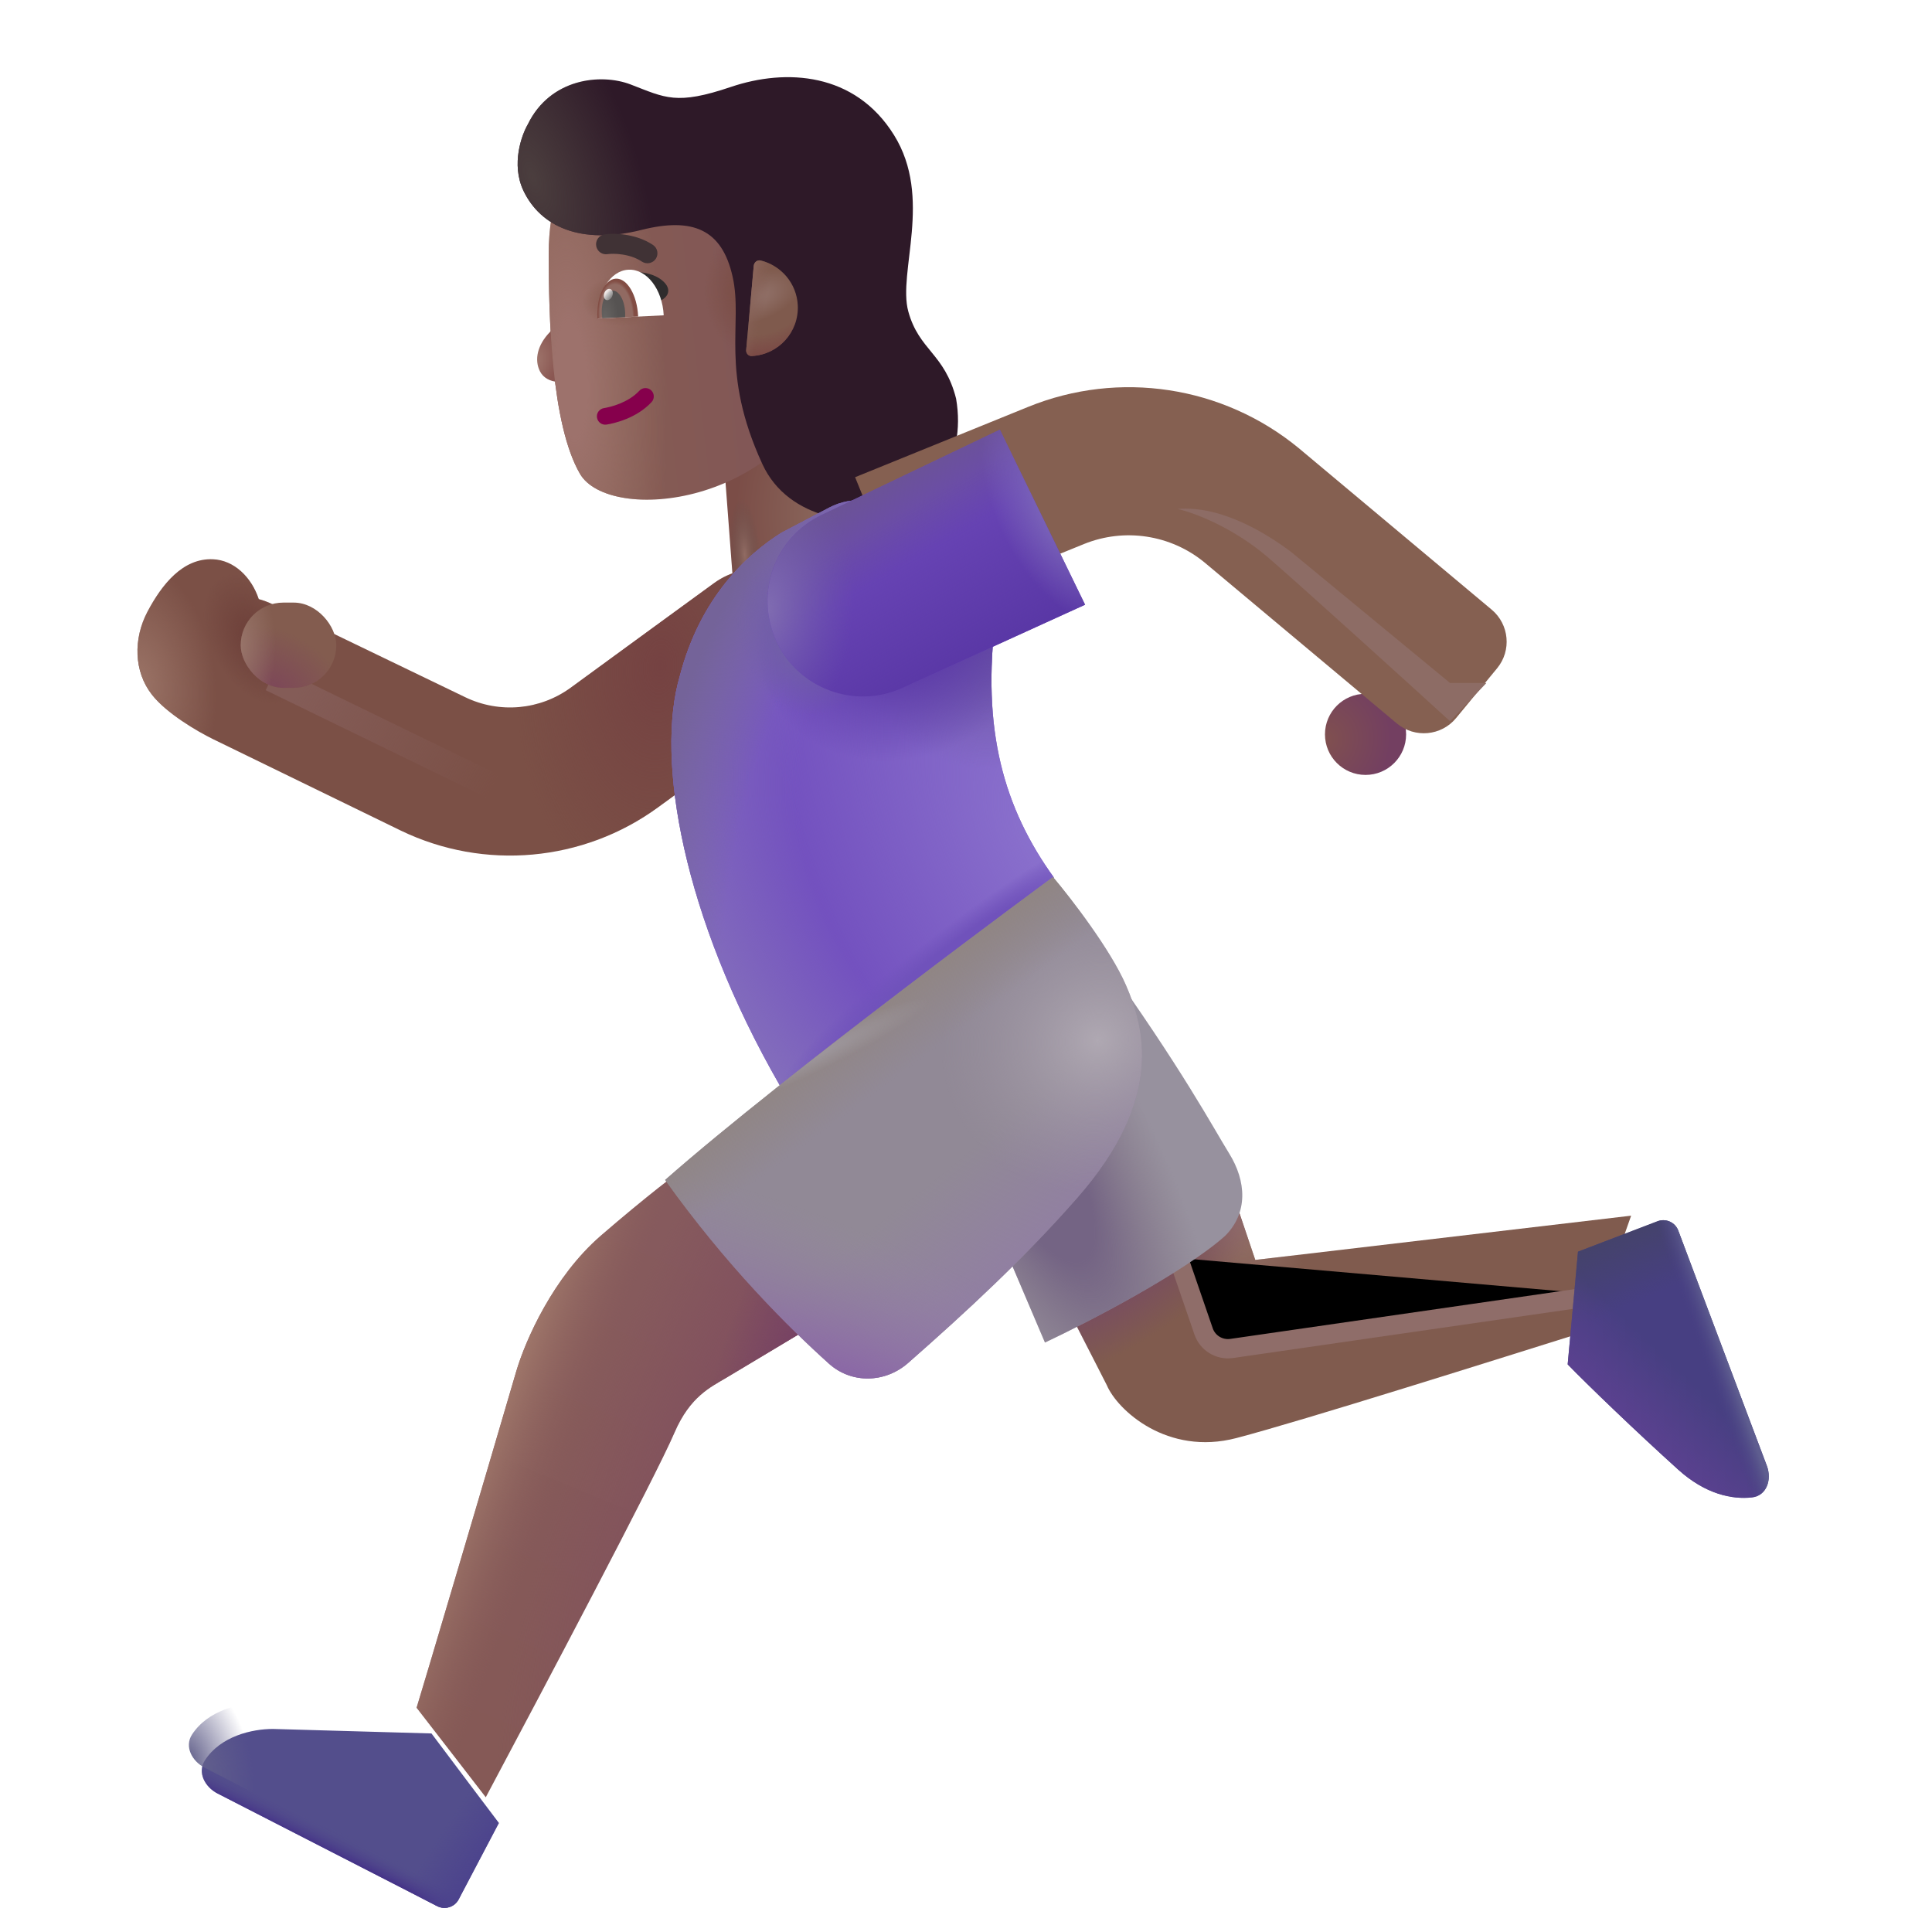<svg viewBox="1 1 30 30" xmlns="http://www.w3.org/2000/svg">
<rect x="12.169" y="7.217" width="1.946" height="3.44" transform="rotate(-4.337 12.169 7.217)" fill="url(#paint0_radial_4002_539)"/>
<rect x="12.169" y="7.217" width="1.946" height="3.44" transform="rotate(-4.337 12.169 7.217)" fill="url(#paint1_radial_4002_539)"/>
<rect x="12.169" y="7.217" width="1.946" height="3.44" transform="rotate(-4.337 12.169 7.217)" fill="url(#paint2_radial_4002_539)"/>
<path d="M9.537 6.158C9.691 5.998 9.764 5.768 9.781 5.672L9.967 5.663L10.023 6.827C9.808 6.979 9.489 6.972 9.384 6.765C9.294 6.587 9.344 6.358 9.537 6.158Z" fill="url(#paint3_radial_4002_539)"/>
<g filter="url(#filter0_i_4002_539)">
<path d="M9.72 5.15C9.72 4.319 9.969 3.907 10.09 3.784L13.95 3.597L14.173 6.866C13.383 9.104 10.652 9.33 10.205 8.556C9.758 7.783 9.721 6.111 9.72 5.15Z" fill="url(#paint4_linear_4002_539)"/>
<path d="M9.72 5.15C9.72 4.319 9.969 3.907 10.09 3.784L13.95 3.597L14.173 6.866C13.383 9.104 10.652 9.33 10.205 8.556C9.758 7.783 9.721 6.111 9.72 5.15Z" fill="url(#paint5_radial_4002_539)"/>
<path d="M9.72 5.15C9.72 4.319 9.969 3.907 10.09 3.784L13.95 3.597L14.173 6.866C13.383 9.104 10.652 9.33 10.205 8.556C9.758 7.783 9.721 6.111 9.72 5.15Z" fill="url(#paint6_radial_4002_539)"/>
<path d="M9.72 5.15C9.72 4.319 9.969 3.907 10.09 3.784L13.95 3.597L14.173 6.866C13.383 9.104 10.652 9.33 10.205 8.556C9.758 7.783 9.721 6.111 9.72 5.15Z" fill="url(#paint7_radial_4002_539)"/>
</g>
<g filter="url(#filter1_ii_4002_539)">
<path d="M9.529 3.763C9.331 3.347 9.504 2.889 9.596 2.731C9.942 2.018 10.727 1.934 11.191 2.111C11.735 2.32 11.9 2.437 12.752 2.149C13.605 1.861 14.676 1.922 15.282 2.897C15.889 3.872 15.337 5.029 15.504 5.636C15.671 6.244 16.067 6.285 16.246 6.989C16.415 7.969 15.836 8.641 15.302 8.813C14.767 8.984 13.645 8.893 13.238 8.006C12.571 6.554 12.942 5.833 12.776 5.096C12.611 4.359 12.156 4.17 11.356 4.371C10.414 4.607 9.793 4.316 9.529 3.763Z" fill="#2E1928"/>
<path d="M9.529 3.763C9.331 3.347 9.504 2.889 9.596 2.731C9.942 2.018 10.727 1.934 11.191 2.111C11.735 2.32 11.9 2.437 12.752 2.149C13.605 1.861 14.676 1.922 15.282 2.897C15.889 3.872 15.337 5.029 15.504 5.636C15.671 6.244 16.067 6.285 16.246 6.989C16.415 7.969 15.836 8.641 15.302 8.813C14.767 8.984 13.645 8.893 13.238 8.006C12.571 6.554 12.942 5.833 12.776 5.096C12.611 4.359 12.156 4.17 11.356 4.371C10.414 4.607 9.793 4.316 9.529 3.763Z" fill="url(#paint8_radial_4002_539)"/>
</g>
<path d="M12.673 6.528C12.621 6.531 12.582 6.485 12.587 6.433L12.704 5.129C12.709 5.074 12.758 5.032 12.812 5.045C13.129 5.121 13.371 5.399 13.388 5.741C13.408 6.156 13.088 6.508 12.673 6.528V6.528Z" fill="url(#paint9_radial_4002_539)"/>
<path d="M12.673 6.528C12.621 6.531 12.582 6.485 12.587 6.433L12.704 5.129C12.709 5.074 12.758 5.032 12.812 5.045C13.129 5.121 13.371 5.399 13.388 5.741C13.408 6.156 13.088 6.508 12.673 6.528V6.528Z" fill="url(#paint10_radial_4002_539)"/>
<path d="M12.673 6.528C12.621 6.531 12.582 6.485 12.587 6.433L12.704 5.129C12.709 5.074 12.758 5.032 12.812 5.045C13.129 5.121 13.371 5.399 13.388 5.741C13.408 6.156 13.088 6.508 12.673 6.528V6.528Z" fill="url(#paint11_linear_4002_539)"/>
<path d="M11.297 5.367C11.155 5.238 10.929 5.218 10.833 5.224L11.169 5.691C11.321 5.675 11.475 5.528 11.297 5.367Z" fill="#2F2C2D"/>
<path fill-rule="evenodd" clip-rule="evenodd" d="M11.111 7.06C11.163 7.109 11.166 7.191 11.118 7.243C10.883 7.497 10.53 7.576 10.418 7.593C10.347 7.604 10.281 7.555 10.27 7.484C10.259 7.414 10.308 7.348 10.379 7.337C10.475 7.322 10.755 7.255 10.928 7.067C10.976 7.015 11.058 7.012 11.111 7.06Z" fill="#86004C"/>
<g filter="url(#filter2_i_4002_539)">
<path fill-rule="evenodd" clip-rule="evenodd" d="M10.762 4.852C10.658 4.836 10.572 4.841 10.537 4.846C10.453 4.861 10.373 4.805 10.358 4.72C10.343 4.636 10.399 4.555 10.484 4.54C10.557 4.528 10.677 4.525 10.809 4.545C10.942 4.565 11.099 4.61 11.239 4.703C11.311 4.751 11.33 4.847 11.283 4.919C11.235 4.99 11.139 5.009 11.067 4.962C10.976 4.901 10.866 4.867 10.762 4.852Z" fill="#403235"/>
</g>
<path d="M10.284 5.946L11.306 5.896C11.286 5.491 11.042 5.174 10.759 5.188C10.477 5.201 10.264 5.541 10.284 5.946Z" fill="white"/>
<path d="M10.909 5.915L10.909 5.911C10.893 5.58 10.738 5.318 10.563 5.327C10.388 5.335 10.26 5.61 10.276 5.941L10.276 5.945L10.909 5.915Z" fill="url(#paint12_radial_4002_539)"/>
<path d="M10.707 5.924C10.708 5.9 10.709 5.875 10.707 5.849C10.698 5.658 10.609 5.507 10.509 5.512C10.409 5.516 10.336 5.675 10.345 5.867C10.346 5.892 10.349 5.917 10.353 5.941L10.707 5.924Z" fill="url(#paint13_radial_4002_539)"/>
<ellipse cx="10.446" cy="5.573" rx="0.066" ry="0.091" transform="rotate(21.837 10.446 5.573)" fill="url(#paint14_linear_4002_539)"/>
<g filter="url(#filter3_ii_4002_539)">
<path d="M3.761 12.189C3.476 11.826 3.468 11.318 3.691 10.896C3.914 10.475 4.238 10.064 4.707 10.084C5.035 10.098 5.305 10.36 5.418 10.703C5.488 10.722 5.557 10.747 5.624 10.779L8.624 12.226C9.156 12.483 9.786 12.426 10.263 12.078L12.486 10.456C12.999 10.081 13.718 10.194 14.093 10.707C14.467 11.22 14.355 11.939 13.842 12.314L11.618 13.936C10.456 14.784 8.921 14.923 7.625 14.298L4.707 12.877C4.461 12.756 3.988 12.478 3.761 12.189Z" fill="#7B5046"/>
<path d="M3.761 12.189C3.476 11.826 3.468 11.318 3.691 10.896C3.914 10.475 4.238 10.064 4.707 10.084C5.035 10.098 5.305 10.36 5.418 10.703C5.488 10.722 5.557 10.747 5.624 10.779L8.624 12.226C9.156 12.483 9.786 12.426 10.263 12.078L12.486 10.456C12.999 10.081 13.718 10.194 14.093 10.707C14.467 11.22 14.355 11.939 13.842 12.314L11.618 13.936C10.456 14.784 8.921 14.923 7.625 14.298L4.707 12.877C4.461 12.756 3.988 12.478 3.761 12.189Z" fill="url(#paint15_radial_4002_539)"/>
<path d="M3.761 12.189C3.476 11.826 3.468 11.318 3.691 10.896C3.914 10.475 4.238 10.064 4.707 10.084C5.035 10.098 5.305 10.36 5.418 10.703C5.488 10.722 5.557 10.747 5.624 10.779L8.624 12.226C9.156 12.483 9.786 12.426 10.263 12.078L12.486 10.456C12.999 10.081 13.718 10.194 14.093 10.707C14.467 11.22 14.355 11.939 13.842 12.314L11.618 13.936C10.456 14.784 8.921 14.923 7.625 14.298L4.707 12.877C4.461 12.756 3.988 12.478 3.761 12.189Z" fill="url(#paint16_radial_4002_539)"/>
<path d="M3.761 12.189C3.476 11.826 3.468 11.318 3.691 10.896C3.914 10.475 4.238 10.064 4.707 10.084C5.035 10.098 5.305 10.36 5.418 10.703C5.488 10.722 5.557 10.747 5.624 10.779L8.624 12.226C9.156 12.483 9.786 12.426 10.263 12.078L12.486 10.456C12.999 10.081 13.718 10.194 14.093 10.707C14.467 11.22 14.355 11.939 13.842 12.314L11.618 13.936C10.456 14.784 8.921 14.923 7.625 14.298L4.707 12.877C4.461 12.756 3.988 12.478 3.761 12.189Z" fill="url(#paint17_radial_4002_539)"/>
</g>
<path d="M13.136 9.271L13.877 8.881C14.056 8.787 14.26 8.75 14.46 8.775L16.464 10.549C16.234 12.338 16.594 13.557 17.364 14.626L13.11 17.856C11.594 15.221 11.18 12.783 11.555 11.502C11.872 10.274 12.605 9.603 13.136 9.271Z" fill="#7351BF"/>
<path d="M13.136 9.271L13.877 8.881C14.056 8.787 14.26 8.75 14.46 8.775L16.464 10.549C16.234 12.338 16.594 13.557 17.364 14.626L13.11 17.856C11.594 15.221 11.18 12.783 11.555 11.502C11.872 10.274 12.605 9.603 13.136 9.271Z" fill="url(#paint18_radial_4002_539)"/>
<path d="M13.136 9.271L13.877 8.881C14.056 8.787 14.26 8.75 14.46 8.775L16.464 10.549C16.234 12.338 16.594 13.557 17.364 14.626L13.11 17.856C11.594 15.221 11.18 12.783 11.555 11.502C11.872 10.274 12.605 9.603 13.136 9.271Z" fill="url(#paint19_radial_4002_539)"/>
<path d="M13.136 9.271L13.877 8.881C14.056 8.787 14.26 8.75 14.46 8.775L16.464 10.549C16.234 12.338 16.594 13.557 17.364 14.626L13.11 17.856C11.594 15.221 11.18 12.783 11.555 11.502C11.872 10.274 12.605 9.603 13.136 9.271Z" fill="url(#paint20_radial_4002_539)"/>
<path d="M13.136 9.271L13.877 8.881C14.056 8.787 14.26 8.75 14.46 8.775L16.464 10.549C16.234 12.338 16.594 13.557 17.364 14.626L13.11 17.856C11.594 15.221 11.18 12.783 11.555 11.502C11.872 10.274 12.605 9.603 13.136 9.271Z" fill="url(#paint21_radial_4002_539)"/>
<path d="M13.136 9.271L13.877 8.881C14.056 8.787 14.26 8.75 14.46 8.775L16.464 10.549C16.234 12.338 16.594 13.557 17.364 14.626L13.11 17.856C11.594 15.221 11.18 12.783 11.555 11.502C11.872 10.274 12.605 9.603 13.136 9.271Z" fill="url(#paint22_radial_4002_539)"/>
<path d="M13.136 9.271L13.877 8.881C14.056 8.787 14.26 8.75 14.46 8.775L16.464 10.549C16.234 12.338 16.594 13.557 17.364 14.626L13.11 17.856C11.594 15.221 11.18 12.783 11.555 11.502C11.872 10.274 12.605 9.603 13.136 9.271Z" fill="url(#paint23_radial_4002_539)"/>
<path d="M13.136 9.271L13.877 8.881C14.056 8.787 14.26 8.75 14.46 8.775L16.464 10.549C16.234 12.338 16.594 13.557 17.364 14.626L13.11 17.856C11.594 15.221 11.18 12.783 11.555 11.502C11.872 10.274 12.605 9.603 13.136 9.271Z" fill="url(#paint24_radial_4002_539)"/>
<g filter="url(#filter4_f_4002_539)">
<path d="M5.213 11.537L8.698 13.232" stroke="url(#paint25_linear_4002_539)" stroke-width="0.4"/>
</g>
<circle cx="22.204" cy="12.403" r="0.63" fill="url(#paint26_radial_4002_539)"/>
<g filter="url(#filter5_i_4002_539)">
<path fill-rule="evenodd" clip-rule="evenodd" d="M19.704 10.534C19.179 10.102 18.46 9.993 17.831 10.248L15.144 11.341L14.278 9.21L16.965 8.118C18.377 7.544 19.989 7.79 21.166 8.758L24.162 11.266C24.436 11.495 24.474 11.902 24.247 12.177L23.611 12.949C23.382 13.228 22.969 13.266 22.692 13.035L19.704 10.534Z" fill="#856051"/>
</g>
<path d="M17.849 10.39L16.526 7.672L13.761 8.995C13.032 9.343 12.717 10.211 13.052 10.947C13.391 11.692 14.271 12.021 15.016 11.681L17.849 10.39Z" fill="#6B47B8"/>
<path d="M17.849 10.39L16.526 7.672L13.761 8.995C13.032 9.343 12.717 10.211 13.052 10.947C13.391 11.692 14.271 12.021 15.016 11.681L17.849 10.39Z" fill="url(#paint27_linear_4002_539)"/>
<path d="M17.849 10.39L16.526 7.672L13.761 8.995C13.032 9.343 12.717 10.211 13.052 10.947C13.391 11.692 14.271 12.021 15.016 11.681L17.849 10.39Z" fill="url(#paint28_linear_4002_539)"/>
<path d="M17.849 10.39L16.526 7.672L13.761 8.995C13.032 9.343 12.717 10.211 13.052 10.947C13.391 11.692 14.271 12.021 15.016 11.681L17.849 10.39Z" fill="url(#paint29_radial_4002_539)"/>
<path d="M17.849 10.39L16.526 7.672L13.761 8.995C13.032 9.343 12.717 10.211 13.052 10.947C13.391 11.692 14.271 12.021 15.016 11.681L17.849 10.39Z" fill="url(#paint30_radial_4002_539)"/>
<rect x="4.738" y="10.357" width="1.484" height="1.324" rx="0.662" fill="#835C4F"/>
<rect x="4.738" y="10.357" width="1.484" height="1.324" rx="0.662" fill="url(#paint31_radial_4002_539)"/>
<rect x="4.738" y="10.357" width="1.484" height="1.324" rx="0.662" fill="url(#paint32_radial_4002_539)"/>
<path d="M9.015 22.299C8.5 24.059 7.558 27.232 7.469 27.517L8.543 28.908C9.402 27.294 11.184 23.922 11.472 23.248C11.715 22.682 12.039 22.537 12.281 22.392L13.621 21.588L11.648 19.115C11.528 19.209 11.054 19.56 10.328 20.189C9.594 20.826 9.159 21.807 9.015 22.299Z" fill="url(#paint33_linear_4002_539)"/>
<path d="M9.015 22.299C8.5 24.059 7.558 27.232 7.469 27.517L8.543 28.908C9.402 27.294 11.184 23.922 11.472 23.248C11.715 22.682 12.039 22.537 12.281 22.392L13.621 21.588L11.648 19.115C11.528 19.209 11.054 19.56 10.328 20.189C9.594 20.826 9.159 21.807 9.015 22.299Z" fill="url(#paint34_linear_4002_539)"/>
<path d="M9.015 22.299C8.5 24.059 7.558 27.232 7.469 27.517L8.543 28.908C9.402 27.294 11.184 23.922 11.472 23.248C11.715 22.682 12.039 22.537 12.281 22.392L13.621 21.588L11.648 19.115C11.528 19.209 11.054 19.56 10.328 20.189C9.594 20.826 9.159 21.807 9.015 22.299Z" fill="url(#paint35_radial_4002_539)"/>
<path d="M9.015 22.299C8.5 24.059 7.558 27.232 7.469 27.517L8.543 28.908C9.402 27.294 11.184 23.922 11.472 23.248C11.715 22.682 12.039 22.537 12.281 22.392L13.621 21.588L11.648 19.115C11.528 19.209 11.054 19.56 10.328 20.189C9.594 20.826 9.159 21.807 9.015 22.299Z" fill="url(#paint36_radial_4002_539)"/>
<g filter="url(#filter6_i_4002_539)">
<path d="M5.039 27.447L7.5 27.517L8.546 28.908L7.923 30.092C7.86 30.213 7.71 30.26 7.588 30.198L4.178 28.449C3.981 28.348 3.861 28.12 3.981 27.935C4.228 27.554 4.721 27.447 5.039 27.447Z" fill="#534E8C"/>
<path d="M5.039 27.447L7.5 27.517L8.546 28.908L7.923 30.092C7.86 30.213 7.71 30.26 7.588 30.198L4.178 28.449C3.981 28.348 3.861 28.12 3.981 27.935C4.228 27.554 4.721 27.447 5.039 27.447Z" fill="url(#paint37_linear_4002_539)"/>
<path d="M5.039 27.447L7.5 27.517L8.546 28.908L7.923 30.092C7.86 30.213 7.71 30.26 7.588 30.198L4.178 28.449C3.981 28.348 3.861 28.12 3.981 27.935C4.228 27.554 4.721 27.447 5.039 27.447Z" fill="url(#paint38_linear_4002_539)"/>
</g>
<path d="M5.039 27.447L7.5 27.517L8.546 28.908L7.923 30.092C7.86 30.213 7.71 30.26 7.588 30.198L4.178 28.449C3.981 28.348 3.861 28.12 3.981 27.935C4.228 27.554 4.721 27.447 5.039 27.447Z" fill="url(#paint39_radial_4002_539)"/>
<g filter="url(#filter7_i_4002_539)">
<path d="M17.937 23.01L17.285 21.732L19.898 20.049L20.242 21.064L26.078 20.377L25.453 22.15C24.031 22.596 20.988 23.558 19.949 23.83C18.875 24.111 18.101 23.396 17.937 23.01Z" fill="#805B4E"/>
<path d="M17.937 23.01L17.285 21.732L19.898 20.049L20.242 21.064L26.078 20.377L25.453 22.15C24.031 22.596 20.988 23.558 19.949 23.83C18.875 24.111 18.101 23.396 17.937 23.01Z" fill="url(#paint40_radial_4002_539)"/>
<path d="M17.937 23.01L17.285 21.732L19.898 20.049L20.242 21.064L26.078 20.377L25.453 22.15C24.031 22.596 20.988 23.558 19.949 23.83C18.875 24.111 18.101 23.396 17.937 23.01Z" fill="url(#paint41_radial_4002_539)"/>
</g>
<g filter="url(#filter8_f_4002_539)">
<path d="M19.297 20.533L19.689 21.673C19.751 21.855 19.934 21.966 20.124 21.939L25.885 21.106" stroke="#8F6D69" stroke-width="0.3"/>
</g>
<path d="M26.737 19.964L25.503 20.436L25.343 22.186C25.648 22.501 26.401 23.226 27.058 23.819C27.486 24.206 27.902 24.286 28.204 24.252C28.433 24.226 28.516 23.976 28.435 23.76L27.06 20.109C27.012 19.98 26.866 19.914 26.737 19.964Z" fill="#473F82"/>
<path d="M26.737 19.964L25.503 20.436L25.343 22.186C25.648 22.501 26.401 23.226 27.058 23.819C27.486 24.206 27.902 24.286 28.204 24.252C28.433 24.226 28.516 23.976 28.435 23.76L27.06 20.109C27.012 19.98 26.866 19.914 26.737 19.964Z" fill="url(#paint42_linear_4002_539)"/>
<path d="M26.737 19.964L25.503 20.436L25.343 22.186C25.648 22.501 26.401 23.226 27.058 23.819C27.486 24.206 27.902 24.286 28.204 24.252C28.433 24.226 28.516 23.976 28.435 23.76L27.06 20.109C27.012 19.98 26.866 19.914 26.737 19.964Z" fill="url(#paint43_linear_4002_539)"/>
<path d="M26.737 19.964L25.503 20.436L25.343 22.186C25.648 22.501 26.401 23.226 27.058 23.819C27.486 24.206 27.902 24.286 28.204 24.252C28.433 24.226 28.516 23.976 28.435 23.76L27.06 20.109C27.012 19.98 26.866 19.914 26.737 19.964Z" fill="url(#paint44_linear_4002_539)"/>
<g filter="url(#filter9_i_4002_539)">
<path d="M17.226 21.947L16.312 19.799L18.105 15.955C19.363 17.709 19.843 18.619 20.086 19.01C20.354 19.442 20.383 19.932 20.023 20.291C19.386 20.86 17.893 21.632 17.226 21.947Z" fill="#97919E"/>
<path d="M17.226 21.947L16.312 19.799L18.105 15.955C19.363 17.709 19.843 18.619 20.086 19.01C20.354 19.442 20.383 19.932 20.023 20.291C19.386 20.86 17.893 21.632 17.226 21.947Z" fill="url(#paint45_radial_4002_539)"/>
</g>
<path d="M17.351 14.619C17.351 14.619 13.226 17.65 11.328 19.322C12.266 20.642 13.255 21.621 13.872 22.175C14.224 22.491 14.747 22.476 15.102 22.163C16.023 21.353 16.881 20.562 17.718 19.611C19.093 18.049 18.765 16.948 18.484 16.299C18.24 15.736 17.627 14.945 17.351 14.619Z" fill="#918996"/>
<path d="M17.351 14.619C17.351 14.619 13.226 17.65 11.328 19.322C12.266 20.642 13.255 21.621 13.872 22.175C14.224 22.491 14.747 22.476 15.102 22.163C16.023 21.353 16.881 20.562 17.718 19.611C19.093 18.049 18.765 16.948 18.484 16.299C18.24 15.736 17.627 14.945 17.351 14.619Z" fill="url(#paint46_radial_4002_539)"/>
<path d="M17.351 14.619C17.351 14.619 13.226 17.65 11.328 19.322C12.266 20.642 13.255 21.621 13.872 22.175C14.224 22.491 14.747 22.476 15.102 22.163C16.023 21.353 16.881 20.562 17.718 19.611C19.093 18.049 18.765 16.948 18.484 16.299C18.24 15.736 17.627 14.945 17.351 14.619Z" fill="url(#paint47_radial_4002_539)"/>
<path d="M17.351 14.619C17.351 14.619 13.226 17.65 11.328 19.322C12.266 20.642 13.255 21.621 13.872 22.175C14.224 22.491 14.747 22.476 15.102 22.163C16.023 21.353 16.881 20.562 17.718 19.611C19.093 18.049 18.765 16.948 18.484 16.299C18.24 15.736 17.627 14.945 17.351 14.619Z" fill="url(#paint48_radial_4002_539)"/>
<path d="M17.351 14.619C17.351 14.619 13.226 17.65 11.328 19.322C12.266 20.642 13.255 21.621 13.872 22.175C14.224 22.491 14.747 22.476 15.102 22.163C16.023 21.353 16.881 20.562 17.718 19.611C19.093 18.049 18.765 16.948 18.484 16.299C18.24 15.736 17.627 14.945 17.351 14.619Z" fill="url(#paint49_linear_4002_539)"/>
<path d="M17.351 14.619C17.351 14.619 13.226 17.65 11.328 19.322C12.266 20.642 13.255 21.621 13.872 22.175C14.224 22.491 14.747 22.476 15.102 22.163C16.023 21.353 16.881 20.562 17.718 19.611C19.093 18.049 18.765 16.948 18.484 16.299C18.24 15.736 17.627 14.945 17.351 14.619Z" fill="url(#paint50_radial_4002_539)"/>
<g filter="url(#filter10_f_4002_539)">
<path d="M20.705 9.668C20.142 9.181 19.523 8.955 19.283 8.903C19.987 8.844 20.705 9.313 21.049 9.571L23.517 11.606H24.08L23.517 12.2C22.814 11.559 21.267 10.156 20.705 9.668Z" fill="#8D6C65"/>
</g>
<defs>
<filter id="filter0_i_4002_539" x="9.52" y="3.397" width="4.653" height="5.563" filterUnits="userSpaceOnUse" color-interpolation-filters="sRGB">
<feFlood flood-opacity="0" result="BackgroundImageFix"/>
<feBlend mode="normal" in="SourceGraphic" in2="BackgroundImageFix" result="shape"/>
<feColorMatrix in="SourceAlpha" type="matrix" values="0 0 0 0 0 0 0 0 0 0 0 0 0 0 0 0 0 0 127 0" result="hardAlpha"/>
<feOffset dx="-0.2" dy="-0.2"/>
<feGaussianBlur stdDeviation="0.5"/>
<feComposite in2="hardAlpha" operator="arithmetic" k2="-1" k3="1"/>
<feColorMatrix type="matrix" values="0 0 0 0 0.467 0 0 0 0 0.278 0 0 0 0 0.373 0 0 0 1 0"/>
<feBlend mode="normal" in2="shape" result="effect1_innerShadow_4002_539"/>
</filter>
<filter id="filter1_ii_4002_539" x="9.038" y="1.798" width="7.238" height="7.486" filterUnits="userSpaceOnUse" color-interpolation-filters="sRGB">
<feFlood flood-opacity="0" result="BackgroundImageFix"/>
<feBlend mode="normal" in="SourceGraphic" in2="BackgroundImageFix" result="shape"/>
<feColorMatrix in="SourceAlpha" type="matrix" values="0 0 0 0 0 0 0 0 0 0 0 0 0 0 0 0 0 0 127 0" result="hardAlpha"/>
<feOffset dx="-0.4" dy="0.4"/>
<feGaussianBlur stdDeviation="0.3"/>
<feComposite in2="hardAlpha" operator="arithmetic" k2="-1" k3="1"/>
<feColorMatrix type="matrix" values="0 0 0 0 0.247 0 0 0 0 0.192 0 0 0 0 0.208 0 0 0 1 0"/>
<feBlend mode="normal" in2="shape" result="effect1_innerShadow_4002_539"/>
<feColorMatrix in="SourceAlpha" type="matrix" values="0 0 0 0 0 0 0 0 0 0 0 0 0 0 0 0 0 0 127 0" result="hardAlpha"/>
<feOffset dy="-0.2"/>
<feGaussianBlur stdDeviation="0.25"/>
<feComposite in2="hardAlpha" operator="arithmetic" k2="-1" k3="1"/>
<feColorMatrix type="matrix" values="0 0 0 0 0.137 0 0 0 0 0.059 0 0 0 0 0.176 0 0 0 1 0"/>
<feBlend mode="normal" in2="effect1_innerShadow_4002_539" result="effect2_innerShadow_4002_539"/>
</filter>
<filter id="filter2_i_4002_539" x="10.255" y="4.53" width="1.053" height="0.557" filterUnits="userSpaceOnUse" color-interpolation-filters="sRGB">
<feFlood flood-opacity="0" result="BackgroundImageFix"/>
<feBlend mode="normal" in="SourceGraphic" in2="BackgroundImageFix" result="shape"/>
<feColorMatrix in="SourceAlpha" type="matrix" values="0 0 0 0 0 0 0 0 0 0 0 0 0 0 0 0 0 0 127 0" result="hardAlpha"/>
<feOffset dx="-0.1" dy="0.1"/>
<feGaussianBlur stdDeviation="0.1"/>
<feComposite in2="hardAlpha" operator="arithmetic" k2="-1" k3="1"/>
<feColorMatrix type="matrix" values="0 0 0 0 0.22 0 0 0 0 0.169 0 0 0 0 0.18 0 0 0 1 0"/>
<feBlend mode="normal" in2="shape" result="effect1_innerShadow_4002_539"/>
</filter>
<filter id="filter3_ii_4002_539" x="3.335" y="9.483" width="10.979" height="5.402" filterUnits="userSpaceOnUse" color-interpolation-filters="sRGB">
<feFlood flood-opacity="0" result="BackgroundImageFix"/>
<feBlend mode="normal" in="SourceGraphic" in2="BackgroundImageFix" result="shape"/>
<feColorMatrix in="SourceAlpha" type="matrix" values="0 0 0 0 0 0 0 0 0 0 0 0 0 0 0 0 0 0 127 0" result="hardAlpha"/>
<feOffset dx="-0.2" dy="0.2"/>
<feGaussianBlur stdDeviation="0.25"/>
<feComposite in2="hardAlpha" operator="arithmetic" k2="-1" k3="1"/>
<feColorMatrix type="matrix" values="0 0 0 0 0.455 0 0 0 0 0.306 0 0 0 0 0.263 0 0 0 1 0"/>
<feBlend mode="normal" in2="shape" result="effect1_innerShadow_4002_539"/>
<feColorMatrix in="SourceAlpha" type="matrix" values="0 0 0 0 0 0 0 0 0 0 0 0 0 0 0 0 0 0 127 0" result="hardAlpha"/>
<feOffset dx="-0.2" dy="-0.6"/>
<feGaussianBlur stdDeviation="0.5"/>
<feComposite in2="hardAlpha" operator="arithmetic" k2="-1" k3="1"/>
<feColorMatrix type="matrix" values="0 0 0 0 0.463 0 0 0 0 0.239 0 0 0 0 0.376 0 0 0 1 0"/>
<feBlend mode="normal" in2="effect1_innerShadow_4002_539" result="effect2_innerShadow_4002_539"/>
</filter>
<filter id="filter4_f_4002_539" x="4.926" y="11.157" width="4.059" height="2.455" filterUnits="userSpaceOnUse" color-interpolation-filters="sRGB">
<feFlood flood-opacity="0" result="BackgroundImageFix"/>
<feBlend mode="normal" in="SourceGraphic" in2="BackgroundImageFix" result="shape"/>
<feGaussianBlur stdDeviation="0.1" result="effect1_foregroundBlur_4002_539"/>
</filter>
<filter id="filter5_i_4002_539" x="14.278" y="7.012" width="10.118" height="6.174" filterUnits="userSpaceOnUse" color-interpolation-filters="sRGB">
<feFlood flood-opacity="0" result="BackgroundImageFix"/>
<feBlend mode="normal" in="SourceGraphic" in2="BackgroundImageFix" result="shape"/>
<feColorMatrix in="SourceAlpha" type="matrix" values="0 0 0 0 0 0 0 0 0 0 0 0 0 0 0 0 0 0 127 0" result="hardAlpha"/>
<feOffset dy="-0.8"/>
<feGaussianBlur stdDeviation="0.7"/>
<feComposite in2="hardAlpha" operator="arithmetic" k2="-1" k3="1"/>
<feColorMatrix type="matrix" values="0 0 0 0 0.486 0 0 0 0 0.282 0 0 0 0 0.408 0 0 0 1 0"/>
<feBlend mode="normal" in2="shape" result="effect1_innerShadow_4002_539"/>
</filter>
<filter id="filter6_i_4002_539" x="3.933" y="27.447" width="4.813" height="3.178" filterUnits="userSpaceOnUse" color-interpolation-filters="sRGB">
<feFlood flood-opacity="0" result="BackgroundImageFix"/>
<feBlend mode="normal" in="SourceGraphic" in2="BackgroundImageFix" result="shape"/>
<feColorMatrix in="SourceAlpha" type="matrix" values="0 0 0 0 0 0 0 0 0 0 0 0 0 0 0 0 0 0 127 0" result="hardAlpha"/>
<feOffset dx="0.2" dy="0.4"/>
<feGaussianBlur stdDeviation="0.2"/>
<feComposite in2="hardAlpha" operator="arithmetic" k2="-1" k3="1"/>
<feColorMatrix type="matrix" values="0 0 0 0 0.298 0 0 0 0 0.286 0 0 0 0 0.455 0 0 0 1 0"/>
<feBlend mode="normal" in2="shape" result="effect1_innerShadow_4002_539"/>
</filter>
<filter id="filter7_i_4002_539" x="17.285" y="19.549" width="9.043" height="4.345" filterUnits="userSpaceOnUse" color-interpolation-filters="sRGB">
<feFlood flood-opacity="0" result="BackgroundImageFix"/>
<feBlend mode="normal" in="SourceGraphic" in2="BackgroundImageFix" result="shape"/>
<feColorMatrix in="SourceAlpha" type="matrix" values="0 0 0 0 0 0 0 0 0 0 0 0 0 0 0 0 0 0 127 0" result="hardAlpha"/>
<feOffset dx="0.25" dy="-0.5"/>
<feGaussianBlur stdDeviation="0.5"/>
<feComposite in2="hardAlpha" operator="arithmetic" k2="-1" k3="1"/>
<feColorMatrix type="matrix" values="0 0 0 0 0.486 0 0 0 0 0.267 0 0 0 0 0.369 0 0 0 1 0"/>
<feBlend mode="normal" in2="shape" result="effect1_innerShadow_4002_539"/>
</filter>
<filter id="filter8_f_4002_539" x="18.755" y="20.084" width="7.552" height="2.409" filterUnits="userSpaceOnUse" color-interpolation-filters="sRGB">
<feFlood flood-opacity="0" result="BackgroundImageFix"/>
<feBlend mode="normal" in="SourceGraphic" in2="BackgroundImageFix" result="shape"/>
<feGaussianBlur stdDeviation="0.2" result="effect1_foregroundBlur_4002_539"/>
</filter>
<filter id="filter9_i_4002_539" x="16.312" y="15.855" width="3.978" height="6.092" filterUnits="userSpaceOnUse" color-interpolation-filters="sRGB">
<feFlood flood-opacity="0" result="BackgroundImageFix"/>
<feBlend mode="normal" in="SourceGraphic" in2="BackgroundImageFix" result="shape"/>
<feColorMatrix in="SourceAlpha" type="matrix" values="0 0 0 0 0 0 0 0 0 0 0 0 0 0 0 0 0 0 127 0" result="hardAlpha"/>
<feOffset dy="-0.1"/>
<feGaussianBlur stdDeviation="0.25"/>
<feComposite in2="hardAlpha" operator="arithmetic" k2="-1" k3="1"/>
<feColorMatrix type="matrix" values="0 0 0 0 0.514 0 0 0 0 0.459 0 0 0 0 0.482 0 0 0 1 0"/>
<feBlend mode="normal" in2="shape" result="effect1_innerShadow_4002_539"/>
</filter>
<filter id="filter10_f_4002_539" x="18.783" y="8.398" width="5.797" height="4.302" filterUnits="userSpaceOnUse" color-interpolation-filters="sRGB">
<feFlood flood-opacity="0" result="BackgroundImageFix"/>
<feBlend mode="normal" in="SourceGraphic" in2="BackgroundImageFix" result="shape"/>
<feGaussianBlur stdDeviation="0.25" result="effect1_foregroundBlur_4002_539"/>
</filter>
<radialGradient id="paint0_radial_4002_539" cx="0" cy="0" r="1" gradientUnits="userSpaceOnUse" gradientTransform="translate(13.877 9.227) rotate(-91.333) scale(2.214 1.599)">
<stop offset="0.116" stop-color="#8A675C"/>
<stop offset="1" stop-color="#7B4D47"/>
</radialGradient>
<radialGradient id="paint1_radial_4002_539" cx="0" cy="0" r="1" gradientUnits="userSpaceOnUse" gradientTransform="translate(14.231 7.655) rotate(128.9) scale(0.854 1.156)">
<stop stop-color="#6D3D30"/>
<stop offset="1" stop-color="#6D3D30" stop-opacity="0"/>
</radialGradient>
<radialGradient id="paint2_radial_4002_539" cx="0" cy="0" r="1" gradientUnits="userSpaceOnUse" gradientTransform="translate(12.383 9.631) rotate(-89.272) scale(0.869 0.24)">
<stop stop-color="#916B63"/>
<stop offset="1" stop-color="#614E4A" stop-opacity="0"/>
<stop offset="1" stop-color="#916B63" stop-opacity="0"/>
</radialGradient>
<radialGradient id="paint3_radial_4002_539" cx="0" cy="0" r="1" gradientUnits="userSpaceOnUse" gradientTransform="translate(9.258 6.625) rotate(25.64) scale(0.561 0.792)">
<stop offset="0.101" stop-color="#9E746B"/>
<stop offset="0.684" stop-color="#8A5752"/>
</radialGradient>
<linearGradient id="paint4_linear_4002_539" x1="12.724" y1="6.498" x2="9.772" y2="6.819" gradientUnits="userSpaceOnUse">
<stop stop-color="#825756"/>
<stop offset="1" stop-color="#875D51"/>
</linearGradient>
<radialGradient id="paint5_radial_4002_539" cx="0" cy="0" r="1" gradientUnits="userSpaceOnUse" gradientTransform="translate(13.01 5.714) rotate(-179.593) scale(0.875 1.067)">
<stop offset="0.156" stop-color="#794B40"/>
<stop offset="1" stop-color="#794B40" stop-opacity="0"/>
</radialGradient>
<radialGradient id="paint6_radial_4002_539" cx="0" cy="0" r="1" gradientUnits="userSpaceOnUse" gradientTransform="translate(10.074 7.088) rotate(-92.773) scale(5.372 1.456)">
<stop offset="0.163" stop-color="#9D726C"/>
<stop offset="1" stop-color="#9A7468" stop-opacity="0"/>
</radialGradient>
<radialGradient id="paint7_radial_4002_539" cx="0" cy="0" r="1" gradientUnits="userSpaceOnUse" gradientTransform="translate(10.873 5.866) rotate(87.227) scale(0.404 0.631)">
<stop offset="0.155" stop-color="#845A4E"/>
<stop offset="1" stop-color="#845A4E" stop-opacity="0"/>
</radialGradient>
<radialGradient id="paint8_radial_4002_539" cx="0" cy="0" r="1" gradientUnits="userSpaceOnUse" gradientTransform="translate(9.667 3.559) rotate(-18.482) scale(1.651 3.538)">
<stop stop-color="#4B3E3E"/>
<stop offset="1" stop-color="#4B3E3E" stop-opacity="0"/>
</radialGradient>
<radialGradient id="paint9_radial_4002_539" cx="0" cy="0" r="1" gradientUnits="userSpaceOnUse" gradientTransform="translate(12.691 5.616) rotate(-18.962) scale(0.783 0.382)">
<stop offset="0.17" stop-color="#917169"/>
<stop offset="1" stop-color="#7F5A4D"/>
</radialGradient>
<radialGradient id="paint10_radial_4002_539" cx="0" cy="0" r="1" gradientUnits="userSpaceOnUse" gradientTransform="translate(12.709 5.304) rotate(76.384) scale(1.244 1.296)">
<stop offset="0.716" stop-color="#7B4845" stop-opacity="0"/>
<stop offset="1" stop-color="#7B4845"/>
</radialGradient>
<linearGradient id="paint11_linear_4002_539" x1="12.588" y1="5.658" x2="12.883" y2="5.725" gradientUnits="userSpaceOnUse">
<stop stop-color="#8A655B"/>
<stop offset="1" stop-color="#825C51" stop-opacity="0"/>
</linearGradient>
<radialGradient id="paint12_radial_4002_539" cx="0" cy="0" r="1" gradientUnits="userSpaceOnUse" gradientTransform="translate(10.569 5.909) rotate(-2.773) scale(0.283 0.549)">
<stop offset="0.895" stop-color="#916A62"/>
<stop offset="1" stop-color="#824D44"/>
</radialGradient>
<radialGradient id="paint13_radial_4002_539" cx="0" cy="0" r="1" gradientUnits="userSpaceOnUse" gradientTransform="translate(10.397 5.939) rotate(-2.773) scale(0.258 0.558)">
<stop stop-color="#666361"/>
<stop offset="0.812" stop-color="#565352"/>
</radialGradient>
<linearGradient id="paint14_linear_4002_539" x1="10.373" y1="5.533" x2="10.565" y2="5.596" gradientUnits="userSpaceOnUse">
<stop stop-color="white"/>
<stop offset="1" stop-color="white" stop-opacity="0"/>
</linearGradient>
<radialGradient id="paint15_radial_4002_539" cx="0" cy="0" r="1" gradientUnits="userSpaceOnUse" gradientTransform="translate(3.535 12.028) rotate(-5.898) scale(1.216 1.954)">
<stop stop-color="#9B7467"/>
<stop offset="1" stop-color="#9B7467" stop-opacity="0"/>
</radialGradient>
<radialGradient id="paint16_radial_4002_539" cx="0" cy="0" r="1" gradientUnits="userSpaceOnUse" gradientTransform="translate(11.651 11.757) rotate(94.399) scale(3.667 2.229)">
<stop stop-color="#754242"/>
<stop offset="1" stop-color="#754242" stop-opacity="0"/>
</radialGradient>
<radialGradient id="paint17_radial_4002_539" cx="0" cy="0" r="1" gradientUnits="userSpaceOnUse" gradientTransform="translate(5.338 11.319) rotate(152.241) scale(0.671 1.088)">
<stop offset="0.258" stop-color="#70433C"/>
<stop offset="1" stop-color="#70433C" stop-opacity="0"/>
</radialGradient>
<radialGradient id="paint18_radial_4002_539" cx="0" cy="0" r="1" gradientUnits="userSpaceOnUse" gradientTransform="translate(17.125 14.299) rotate(141.806) scale(5.408 7.078)">
<stop offset="0.611" stop-color="#836DBC" stop-opacity="0"/>
<stop offset="0.986" stop-color="#836DBC"/>
</radialGradient>
<radialGradient id="paint19_radial_4002_539" cx="0" cy="0" r="1" gradientUnits="userSpaceOnUse" gradientTransform="translate(18.063 14.174) rotate(-159.126) scale(7.104 10.71)">
<stop offset="0.765" stop-color="#746399" stop-opacity="0"/>
<stop offset="0.965" stop-color="#746399"/>
</radialGradient>
<radialGradient id="paint20_radial_4002_539" cx="0" cy="0" r="1" gradientUnits="userSpaceOnUse" gradientTransform="translate(17.364 13.986) rotate(154.648) scale(3.722 6.768)">
<stop offset="0.109" stop-color="#896FCC"/>
<stop offset="1" stop-color="#896FCC" stop-opacity="0"/>
</radialGradient>
<radialGradient id="paint21_radial_4002_539" cx="0" cy="0" r="1" gradientUnits="userSpaceOnUse" gradientTransform="translate(16.344 10.83) rotate(121.109) scale(2.117 2.063)">
<stop stop-color="#68549D"/>
<stop offset="1" stop-color="#68549D" stop-opacity="0"/>
</radialGradient>
<radialGradient id="paint22_radial_4002_539" cx="0" cy="0" r="1" gradientUnits="userSpaceOnUse" gradientTransform="translate(15.047 10.721) rotate(-27.235) scale(2.39 2.023)">
<stop offset="0.279" stop-color="#5B39A7"/>
<stop offset="1" stop-color="#5B39A7" stop-opacity="0"/>
</radialGradient>
<radialGradient id="paint23_radial_4002_539" cx="0" cy="0" r="1" gradientUnits="userSpaceOnUse" gradientTransform="translate(13.422 10.877) rotate(159.775) scale(0.949 1.272)">
<stop offset="0.274" stop-color="#715FA7"/>
<stop offset="1" stop-color="#715FA7" stop-opacity="0"/>
</radialGradient>
<radialGradient id="paint24_radial_4002_539" cx="0" cy="0" r="1" gradientUnits="userSpaceOnUse" gradientTransform="translate(15.719 15.908) rotate(-127.694) scale(0.434 3.267)">
<stop offset="0.403" stop-color="#7052BB"/>
<stop offset="1" stop-color="#7052BB" stop-opacity="0"/>
</radialGradient>
<linearGradient id="paint25_linear_4002_539" x1="5.604" y1="11.794" x2="8.541" y2="13.419" gradientUnits="userSpaceOnUse">
<stop stop-color="#845C57"/>
<stop offset="1" stop-color="#845C57" stop-opacity="0"/>
</linearGradient>
<radialGradient id="paint26_radial_4002_539" cx="0" cy="0" r="1" gradientUnits="userSpaceOnUse" gradientTransform="translate(21.574 12.486) rotate(24.692) scale(1.122 1.178)">
<stop stop-color="#80504F"/>
<stop offset="0.906" stop-color="#733F61"/>
</radialGradient>
<linearGradient id="paint27_linear_4002_539" x1="15.125" y1="8.236" x2="15.781" y2="9.361" gradientUnits="userSpaceOnUse">
<stop stop-color="#6B5396"/>
<stop offset="1" stop-color="#6B5396" stop-opacity="0"/>
</linearGradient>
<linearGradient id="paint28_linear_4002_539" x1="16.515" y1="11.33" x2="15.109" y2="8.892" gradientUnits="userSpaceOnUse">
<stop stop-color="#5836A4"/>
<stop offset="1" stop-color="#5836A4" stop-opacity="0"/>
</linearGradient>
<radialGradient id="paint29_radial_4002_539" cx="0" cy="0" r="1" gradientUnits="userSpaceOnUse" gradientTransform="translate(12.918 10.455) rotate(5.361) scale(1.338 2.259)">
<stop stop-color="#806CB1"/>
<stop offset="1" stop-color="#6C57A8" stop-opacity="0"/>
</radialGradient>
<radialGradient id="paint30_radial_4002_539" cx="0" cy="0" r="1" gradientUnits="userSpaceOnUse" gradientTransform="translate(17.485 8.924) rotate(152.622) scale(0.985 1.93)">
<stop offset="0.164" stop-color="#7D68BA"/>
<stop offset="1" stop-color="#7D68BA" stop-opacity="0"/>
</radialGradient>
<radialGradient id="paint31_radial_4002_539" cx="0" cy="0" r="1" gradientUnits="userSpaceOnUse" gradientTransform="translate(5.276 11.682) rotate(-59.662) scale(0.866 1.224)">
<stop stop-color="#7D4858"/>
<stop offset="1" stop-color="#7D4858" stop-opacity="0"/>
</radialGradient>
<radialGradient id="paint32_radial_4002_539" cx="0" cy="0" r="1" gradientUnits="userSpaceOnUse" gradientTransform="translate(4.717 11.02) scale(0.559 1.248)">
<stop stop-color="#98756A"/>
<stop offset="1" stop-color="#98756A" stop-opacity="0"/>
</radialGradient>
<linearGradient id="paint33_linear_4002_539" x1="12.453" y1="20.392" x2="9.078" y2="28.517" gradientUnits="userSpaceOnUse">
<stop stop-color="#865A5D"/>
<stop offset="1" stop-color="#855956"/>
</linearGradient>
<linearGradient id="paint34_linear_4002_539" x1="7.845" y1="25.057" x2="9.12" y2="25.54" gradientUnits="userSpaceOnUse">
<stop stop-color="#A27A6C"/>
<stop offset="1" stop-color="#8B605A" stop-opacity="0"/>
</linearGradient>
<radialGradient id="paint35_radial_4002_539" cx="0" cy="0" r="1" gradientUnits="userSpaceOnUse" gradientTransform="translate(14.084 21.472) rotate(116.48) scale(10.436 3.038)">
<stop offset="0.183" stop-color="#804D5F"/>
<stop offset="1" stop-color="#804D5F" stop-opacity="0"/>
</radialGradient>
<radialGradient id="paint36_radial_4002_539" cx="0" cy="0" r="1" gradientUnits="userSpaceOnUse" gradientTransform="translate(13.911 21.438) rotate(110.735) scale(5.16 1.432)">
<stop stop-color="#733E65"/>
<stop offset="1" stop-color="#733E65" stop-opacity="0"/>
</radialGradient>
<linearGradient id="paint37_linear_4002_539" x1="5.898" y1="29.354" x2="6.054" y2="29.041" gradientUnits="userSpaceOnUse">
<stop stop-color="#443088"/>
<stop offset="1" stop-color="#534F8C" stop-opacity="0"/>
</linearGradient>
<linearGradient id="paint38_linear_4002_539" x1="8.14" y1="29.752" x2="7.484" y2="29.314" gradientUnits="userSpaceOnUse">
<stop stop-color="#4C438D"/>
<stop offset="1" stop-color="#4C438D" stop-opacity="0"/>
</linearGradient>
<radialGradient id="paint39_radial_4002_539" cx="0" cy="0" r="1" gradientUnits="userSpaceOnUse" gradientTransform="translate(3.933 28.299) rotate(-18.358) scale(0.943 1.565)">
<stop stop-color="#64628C"/>
<stop offset="1" stop-color="#64628C" stop-opacity="0"/>
</radialGradient>
<radialGradient id="paint40_radial_4002_539" cx="0" cy="0" r="1" gradientUnits="userSpaceOnUse" gradientTransform="translate(19.901 20.27) rotate(71.565) scale(1.705 1.023)">
<stop stop-color="#96736C"/>
<stop offset="1" stop-color="#96736C" stop-opacity="0"/>
</radialGradient>
<radialGradient id="paint41_radial_4002_539" cx="0" cy="0" r="1" gradientUnits="userSpaceOnUse" gradientTransform="translate(17.87 21.163) rotate(57.995) scale(1.327 3.034)">
<stop stop-color="#74446C"/>
<stop offset="1" stop-color="#74446C" stop-opacity="0"/>
</radialGradient>
<linearGradient id="paint42_linear_4002_539" x1="26.14" y1="19.947" x2="26.64" y2="21.111" gradientUnits="userSpaceOnUse">
<stop offset="0.024" stop-color="#444367"/>
<stop offset="1" stop-color="#444367" stop-opacity="0"/>
</linearGradient>
<linearGradient id="paint43_linear_4002_539" x1="26.14" y1="22.908" x2="26.904" y2="22.103" gradientUnits="userSpaceOnUse">
<stop stop-color="#5A418F"/>
<stop offset="1" stop-color="#5A418F" stop-opacity="0"/>
</linearGradient>
<linearGradient id="paint44_linear_4002_539" x1="27.922" y1="22.189" x2="27.515" y2="22.33" gradientUnits="userSpaceOnUse">
<stop offset="0.213" stop-color="#5E5D8F"/>
<stop offset="1" stop-color="#484083" stop-opacity="0"/>
</linearGradient>
<radialGradient id="paint45_radial_4002_539" cx="0" cy="0" r="1" gradientUnits="userSpaceOnUse" gradientTransform="translate(17.015 19.111) rotate(62.835) scale(5.339 1.912)">
<stop offset="0.329" stop-color="#746484"/>
<stop offset="1" stop-color="#827483" stop-opacity="0"/>
</radialGradient>
<radialGradient id="paint46_radial_4002_539" cx="0" cy="0" r="1" gradientUnits="userSpaceOnUse" gradientTransform="translate(13.921 17.33) rotate(51.34) scale(4.602 17.515)">
<stop offset="0.554" stop-color="#917EA3" stop-opacity="0"/>
<stop offset="1" stop-color="#917EA3"/>
</radialGradient>
<radialGradient id="paint47_radial_4002_539" cx="0" cy="0" r="1" gradientUnits="userSpaceOnUse" gradientTransform="translate(14.536 22.81) rotate(-65.12) scale(2.404 7.997)">
<stop stop-color="#885FA7"/>
<stop offset="1" stop-color="#9583A6" stop-opacity="0"/>
</radialGradient>
<radialGradient id="paint48_radial_4002_539" cx="0" cy="0" r="1" gradientUnits="userSpaceOnUse" gradientTransform="translate(18.044 17.152) rotate(146.503) scale(2.464 2.343)">
<stop stop-color="#AFA8B2"/>
<stop offset="1" stop-color="#9B92A1" stop-opacity="0"/>
</radialGradient>
<linearGradient id="paint49_linear_4002_539" x1="13.171" y1="17.58" x2="13.859" y2="18.512" gradientUnits="userSpaceOnUse">
<stop stop-color="#908582"/>
<stop offset="1" stop-color="#908582" stop-opacity="0"/>
</linearGradient>
<radialGradient id="paint50_radial_4002_539" cx="0" cy="0" r="1" gradientUnits="userSpaceOnUse" gradientTransform="translate(13.515 17.439) rotate(-25.427) scale(2.111 0.265)">
<stop offset="0.207" stop-color="#9C959A"/>
<stop offset="1" stop-color="#9C959A" stop-opacity="0"/>
</radialGradient>
</defs>
</svg>
